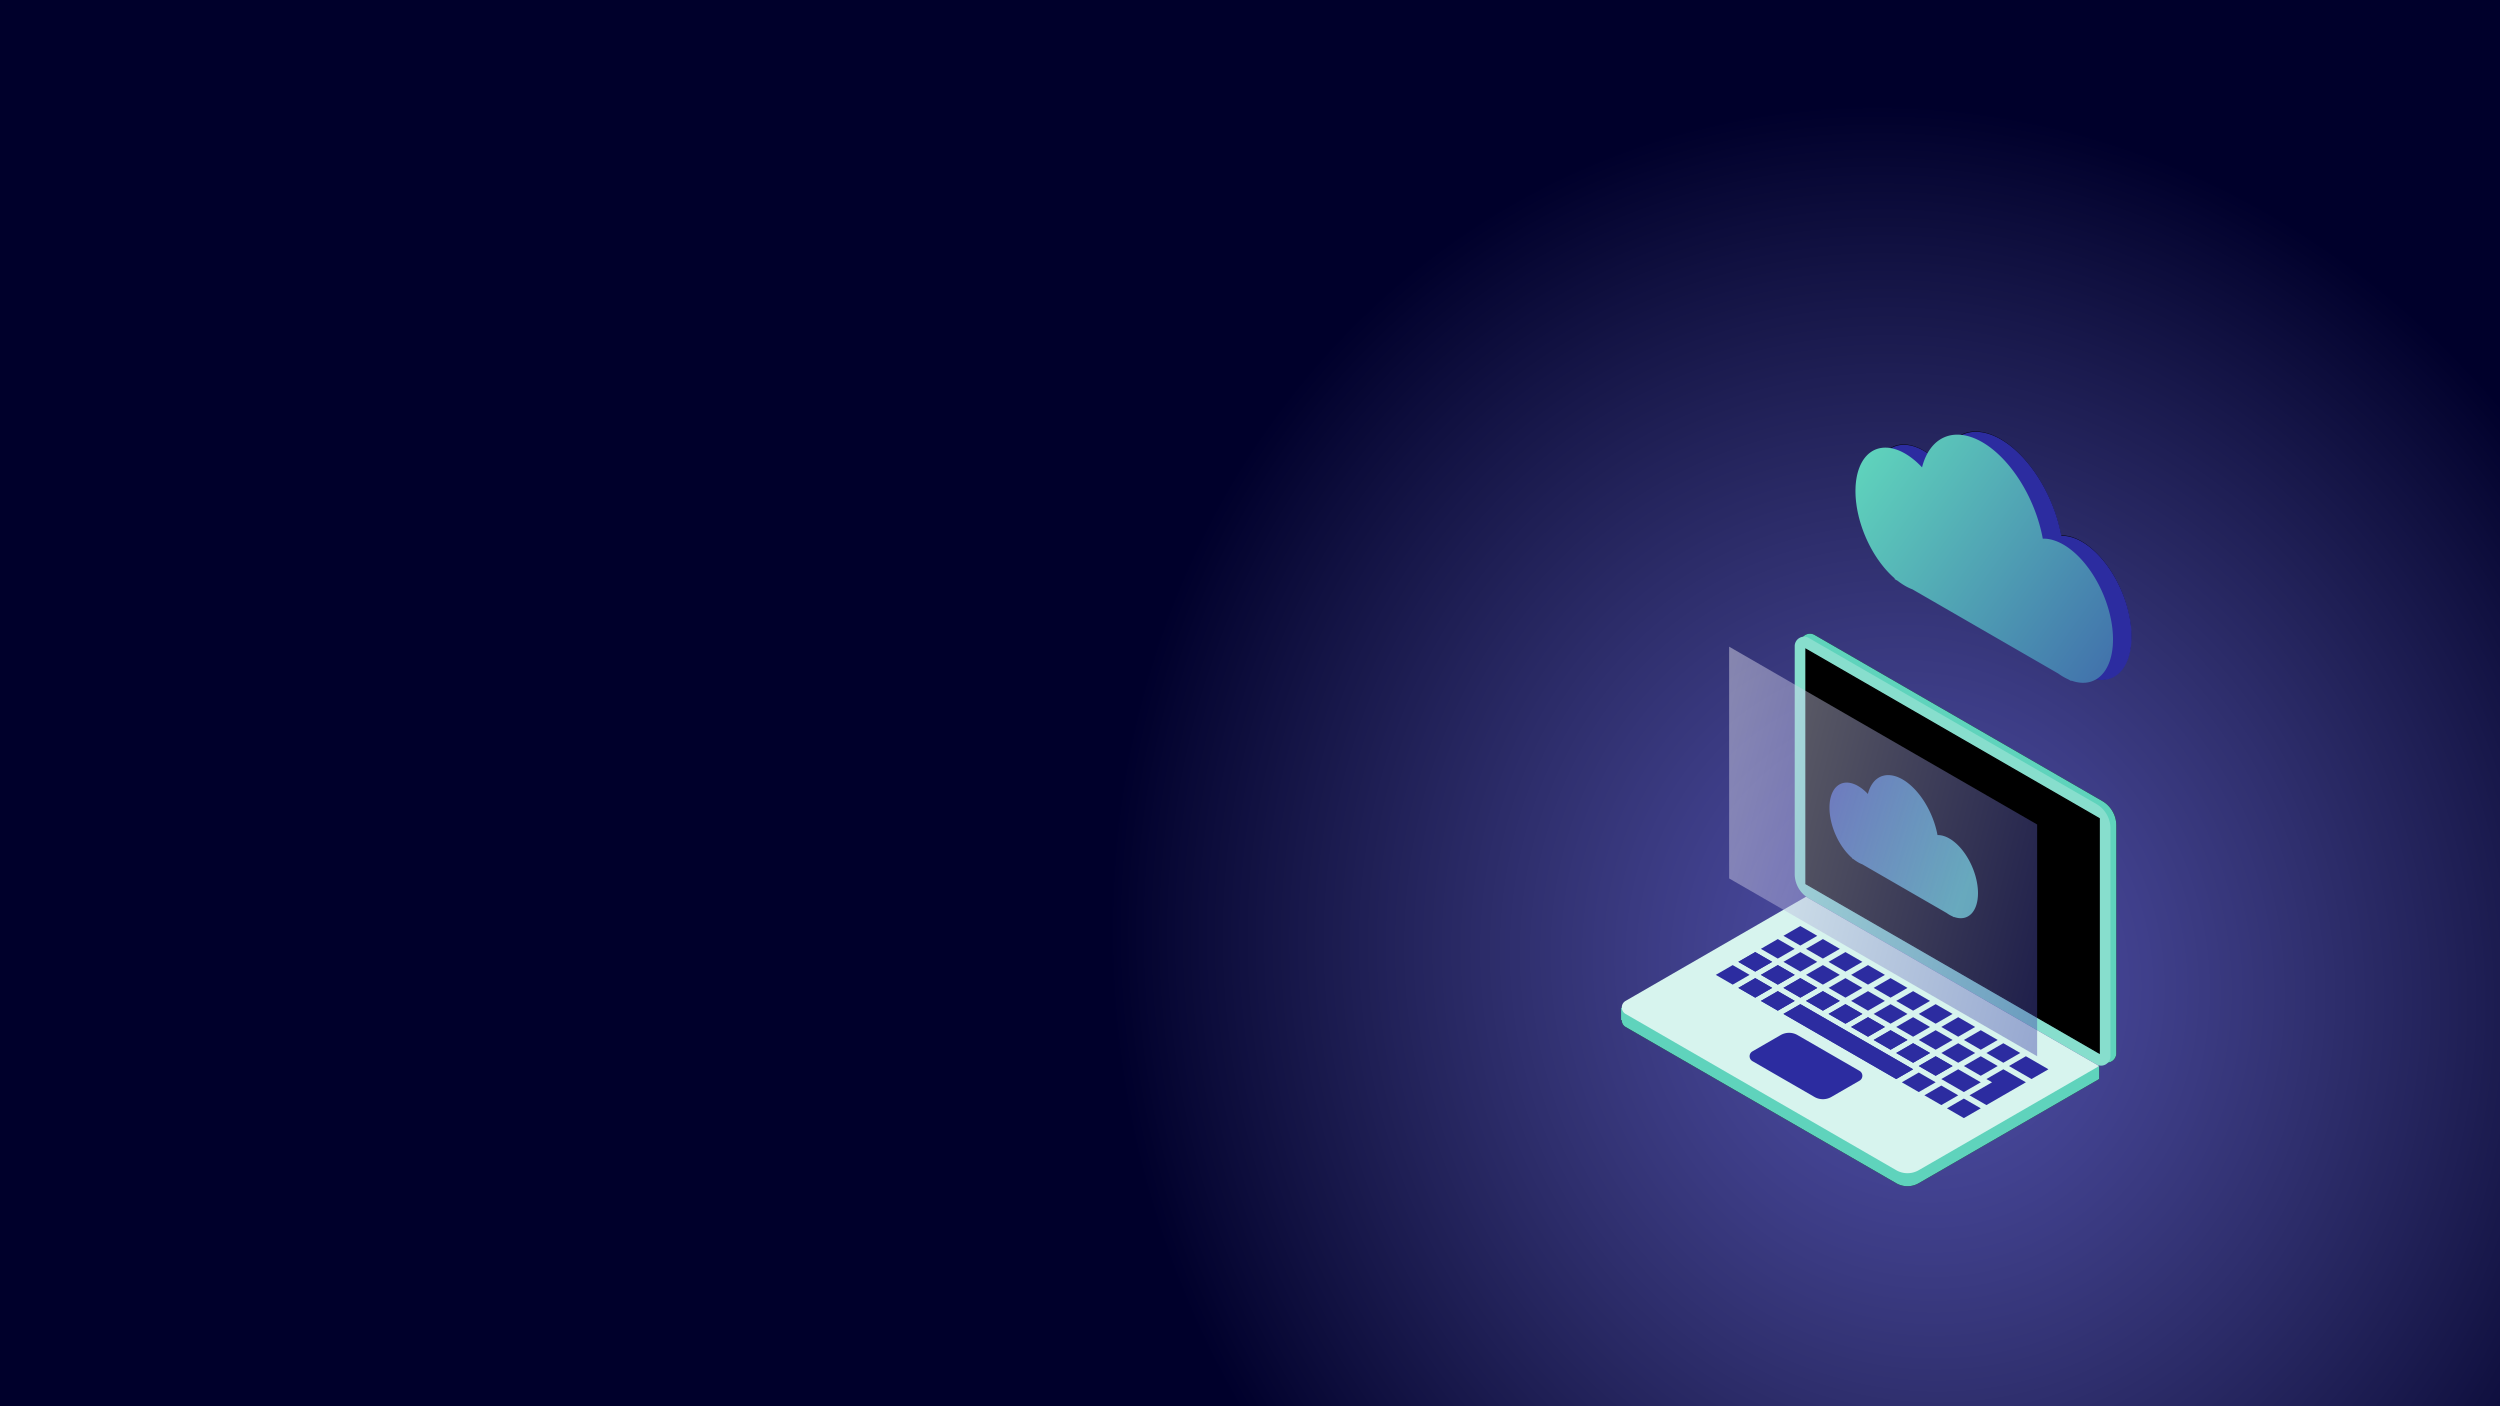 <?xml version="1.0" encoding="UTF-8" standalone="no"?>
<svg
   xmlns:dc="http://purl.org/dc/elements/1.1/"
   xmlns:cc="http://creativecommons.org/ns#"
   xmlns:rdf="http://www.w3.org/1999/02/22-rdf-syntax-ns#"
   xmlns:svg="http://www.w3.org/2000/svg"
   xmlns="http://www.w3.org/2000/svg"
   xmlns:xlink="http://www.w3.org/1999/xlink"
   xmlns:sodipodi="http://sodipodi.sourceforge.net/DTD/sodipodi-0.dtd"
   xmlns:inkscape="http://www.inkscape.org/namespaces/inkscape"
   width="1920"
   height="1080"
   viewBox="0 0 1920 1080"
   version="1.1"
   id="svg107"
   inkscape:version="1.0.1 (1.0.1+r75)"
   sodipodi:docname="hero.svg">
  <defs
     id="defs101">
    <linearGradient
       inkscape:collect="always"
       id="linearGradient859">
      <stop
         style="stop-color:#8080ff;stop-opacity:0.629"
         offset="0"
         id="stop855" />
      <stop
         style="stop-color:#aaaaff;stop-opacity:0"
         offset="1"
         id="stop857" />
    </linearGradient>
    <radialGradient
       inkscape:collect="always"
       xlink:href="#linearGradient859"
       id="radialGradient861"
       cx="1392.056"
       cy="626.177"
       fx="1392.056"
       fy="626.177"
       r="486.097"
       gradientUnits="userSpaceOnUse"
       gradientTransform="matrix(-0.405,-1.324,1.211,-0.37,1278.214,2823.114)"
       spreadMethod="pad" />
    <inkscape:path-effect
       effect="fillet_chamfer"
       id="path-effect2240"
       is_visible="true"
       lpeversion="1"
       satellites_param="F,0,1,1,0,12.5,0,1 @ F,0,0,1,0,12.5,0,1 @ F,0,1,1,0,12.5,0,1 @ F,0,1,1,0,12.5,0,1"
       unit="px"
       method="auto"
       mode="F"
       radius="0"
       chamfer_steps="1"
       flexible="false"
       use_knot_distance="true"
       apply_no_radius="true"
       apply_with_radius="true"
       only_selected="false"
       hide_knots="false" />
    <linearGradient
       inkscape:collect="always"
       id="linearGradient1614">
      <stop
         style="stop-color:#5fd3bc;stop-opacity:1;"
         offset="0"
         id="stop1610" />
      <stop
         style="stop-color:#2c2ca0;stop-opacity:1"
         offset="1"
         id="stop1612" />
    </linearGradient>
    <linearGradient
       inkscape:collect="always"
       id="linearGradient1598">
      <stop
         style="stop-color:#2c2ca0;stop-opacity:1;"
         offset="0"
         id="stop1594" />
      <stop
         style="stop-color:#ffffff;stop-opacity:1"
         offset="1"
         id="stop1596" />
    </linearGradient>
    <inkscape:path-effect
       effect="fillet_chamfer"
       id="path-effect905"
       is_visible="true"
       lpeversion="1"
       satellites_param="F,0,0,1,0,0,0,1 @ F,0,0,1,0,10,0,1 @ F,0,1,1,0,10,0,1 @ F,0,0,1,0,0,0,1"
       unit="px"
       method="auto"
       mode="F"
       radius="0"
       chamfer_steps="1"
       flexible="false"
       use_knot_distance="true"
       apply_no_radius="true"
       apply_with_radius="true"
       only_selected="false"
       hide_knots="false" />
    <inkscape:path-effect
       effect="fillet_chamfer"
       id="path-effect901"
       is_visible="true"
       lpeversion="1"
       satellites_param="F,0,0,1,0,0,0,1 @ F,0,0,1,0,10,0,1 @ F,0,1,1,0,10,0,1 @ F,0,0,1,0,0,0,1"
       unit="px"
       method="auto"
       mode="F"
       radius="0"
       chamfer_steps="1"
       flexible="false"
       use_knot_distance="true"
       apply_no_radius="true"
       apply_with_radius="true"
       only_selected="false"
       hide_knots="false" />
    <inkscape:path-effect
       effect="fillet_chamfer"
       id="path-effect899"
       is_visible="true"
       lpeversion="1"
       satellites_param="F,0,1,1,0,7.5,0,1 @ F,0,1,1,0,7.5,0,1 @ F,0,0,1,0,7.5,0,1 @ F,0,1,1,0,7.5,0,1"
       unit="px"
       method="auto"
       mode="F"
       radius="0"
       chamfer_steps="1"
       flexible="false"
       use_knot_distance="true"
       apply_no_radius="true"
       apply_with_radius="true"
       only_selected="false"
       hide_knots="false" />
    <inkscape:path-effect
       effect="fillet_chamfer"
       id="path-effect893"
       is_visible="true"
       lpeversion="1"
       satellites_param="F,0,1,1,0,12.5,0,1 @ F,0,0,1,0,12.5,0,1 @ F,0,1,1,0,12.5,0,1 @ F,0,1,1,0,12.5,0,1"
       unit="px"
       method="auto"
       mode="F"
       radius="0"
       chamfer_steps="1"
       flexible="false"
       use_knot_distance="true"
       apply_no_radius="true"
       apply_with_radius="true"
       only_selected="false"
       hide_knots="false" />
    <inkscape:path-effect
       effect="fillet_chamfer"
       id="path-effect889"
       is_visible="true"
       lpeversion="1"
       satellites_param="F,0,1,1,0,12.5,0,1 @ F,0,0,1,0,12.5,0,1 @ F,0,1,1,0,12.5,0,1 @ F,0,1,1,0,12.5,0,1"
       unit="px"
       method="auto"
       mode="F"
       radius="0"
       chamfer_steps="1"
       flexible="false"
       use_knot_distance="true"
       apply_no_radius="true"
       apply_with_radius="true"
       only_selected="false"
       hide_knots="false" />
    <linearGradient
       inkscape:collect="always"
       xlink:href="#linearGradient1598"
       id="linearGradient1600"
       x1="363.011"
       y1="829.744"
       x2="73.767"
       y2="762.45"
       gradientUnits="userSpaceOnUse"
       gradientTransform="matrix(1.263,0,0,1.16,96.883,-735.959)" />
    <linearGradient
       inkscape:collect="always"
       xlink:href="#linearGradient1614"
       id="linearGradient1608"
       x1="244.153"
       y1="837.722"
       x2="110.921"
       y2="779.678"
       gradientUnits="userSpaceOnUse"
       gradientTransform="matrix(0.866,0.5,0,1.155,159.549,-663.864)" />
    <linearGradient
       inkscape:collect="always"
       xlink:href="#linearGradient1614"
       id="linearGradient1616"
       x1="392.062"
       y1="755.904"
       x2="785.838"
       y2="1020.759"
       gradientUnits="userSpaceOnUse"
       gradientTransform="matrix(0.653,0.377,0,0.87,45.022,-726.458)" />
    <filter
       inkscape:collect="always"
       style="color-interpolation-filters:sRGB"
       id="filter2234"
       x="-0.113"
       width="1.227"
       y="-0.118"
       height="1.235">
      <feGaussianBlur
         inkscape:collect="always"
         stdDeviation="12.408"
         id="feGaussianBlur2236" />
    </filter>
    <filter
       inkscape:collect="always"
       style="color-interpolation-filters:sRGB"
       id="filter2494"
       x="-0.169"
       width="1.338"
       y="-0.124"
       height="1.249">
      <feGaussianBlur
         inkscape:collect="always"
         stdDeviation="17.083"
         id="feGaussianBlur2496" />
    </filter>
    <filter
       inkscape:collect="always"
       style="color-interpolation-filters:sRGB"
       id="filter2740"
       x="-0.086"
       width="1.171"
       y="-0.148"
       height="1.296">
      <feGaussianBlur
         inkscape:collect="always"
         stdDeviation="13.1"
         id="feGaussianBlur2742" />
    </filter>
  </defs>
  <sodipodi:namedview
     id="base"
     pagecolor="#ffffff"
     bordercolor="#666666"
     borderopacity="1.0"
     inkscape:pageopacity="0.0"
     inkscape:pageshadow="2"
     inkscape:zoom="0.24748737"
     inkscape:cx="-87.835953"
     inkscape:cy="349.14799"
     inkscape:document-units="px"
     inkscape:current-layer="layer1"
     inkscape:document-rotation="0"
     showgrid="false"
     units="px"
     inkscape:showpageshadow="false"
     inkscape:window-width="1918"
     inkscape:window-height="1061"
     inkscape:window-x="0"
     inkscape:window-y="0"
     inkscape:window-maximized="0">
    <inkscape:grid
       type="axonomgrid"
       id="grid152"
       units="px"
       spacingy="1" />
  </sodipodi:namedview>
  <g
     inkscape:label="Layer 1"
     inkscape:groupmode="layer"
     id="layer1">
    <rect
       style="fill:#00002b"
       id="rect841"
       width="1920"
       height="1080"
       x="0"
       y="0" />
    <rect
       style="fill:#666666"
       id="rect843"
       width="1920"
       height="1080"
       x="-2578.179"
       y="-20" />
    <circle
       style="opacity:1;fill:url(#radialGradient861);fill-opacity:1;stroke-width:5.681"
       id="path845"
       cx="1424.225"
       cy="769.005"
       r="1377.643" />
    <g
       inkscape:label="Layer 1"
       id="layer1-5"
       transform="translate(1135.852,263.701)">
      <path
         id="path2498"
         style="fill:#000000;fill-opacity:1;stroke:none;stroke-width:1px;stroke-linecap:butt;stroke-linejoin:miter;stroke-opacity:1;filter:url(#filter2740)"
         d="M 251.146,435 114.508,513.889 109.119,510 v 10 l 0.592,-0.428 A 5.774,5.774 0 0 0 112.584,525 l 207.846,120 a 17.321,17.321 0 0 0 17.32,0 l 138.564,-80 v -10 l -11.324,3.461 z" />
      <path
         style="fill:#000000;stroke:none;stroke-width:1px;stroke-linecap:butt;stroke-linejoin:miter;stroke-opacity:1;filter:url(#filter2494)"
         d="m 257.801,223.971 220.836,127.5 a 21.651,21.651 60 0 1 10.825,18.75 v 175 a 7.217,7.217 150 0 1 -10.825,6.25 l -220.836,-127.5 a 21.651,21.651 60 0 1 -10.825,-18.75 v -175 a 7.217,7.217 150 0 1 10.825,-6.25 z"
         id="path2238"
         inkscape:path-effect="#path-effect2240"
         inkscape:original-d="m 246.97519,217.72122 242.48712,140 v 200 l -242.48712,-140 z"
         sodipodi:nodetypes="ccccc" />
      <path
         id="path1624"
         style="fill:#000000;fill-opacity:1;stroke:none;stroke-opacity:1;filter:url(#filter2234)"
         d="m 544.141,671.418 a 98.246,55.582 66.949 0 0 -61.001,25.892 77.621,43.913 66.949 0 0 -17.302,-14.06 77.621,43.913 66.949 0 0 -50.561,38.223 77.621,43.913 66.949 0 0 39.962,88.989 l 1e-5,0.747 3.075,1.775 a 77.621,43.913 66.949 0 0 7.524,5.095 77.621,43.913 66.949 0 0 7.53,3.597 l 148.642,85.818 a 77.621,43.913 66.949 0 0 5.211,3.37 77.621,43.913 66.949 0 0 5.211,2.648 l 2.806,1.62 v -0.494 a 77.621,43.913 66.949 0 0 42.545,-41.999 77.621,43.913 66.949 0 0 -50.563,-96.607 77.621,43.913 66.949 0 0 -21.005,-6.033 98.246,55.582 66.949 0 0 -61.713,-98.372 98.246,55.582 66.949 0 0 -0.364,-0.21 z"
         transform="matrix(0.753,0,0,0.753,-9.473,-432.318)" />
      <path
         id="path1618"
         style="fill:#2c2ca0;fill-opacity:1;stroke:none;stroke-width:0.753;stroke-opacity:1"
         d="m 400.513,73.566 a 74.024,41.879 66.949 0 0 -45.961,19.509 58.484,33.087 66.949 0 0 -13.036,-10.594 58.484,33.087 66.949 0 0 -38.095,28.8 58.484,33.087 66.949 0 0 30.11,67.05 l 10e-6,0.562 2.317,1.338 a 58.484,33.087 66.949 0 0 5.669,3.839 58.484,33.087 66.949 0 0 5.674,2.71 l 111.995,64.66 a 58.484,33.087 66.949 0 0 3.927,2.539 58.484,33.087 66.949 0 0 3.927,1.995 l 2.114,1.221 v -0.372 a 58.484,33.087 66.949 0 0 32.056,-31.644 58.484,33.087 66.949 0 0 -38.097,-72.789 58.484,33.087 66.949 0 0 -15.826,-4.546 74.024,41.879 66.949 0 0 -46.498,-74.119 74.024,41.879 66.949 0 0 -0.274,-0.158 z" />
      <path
         id="path903"
         style="fill:#5fd3bc;fill-opacity:1;stroke:none;stroke-width:1px;stroke-linecap:butt;stroke-linejoin:miter;stroke-opacity:1"
         d="M 251.146,435 114.508,513.889 109.119,510 v 10 l 0.592,-0.428 A 5.774,5.774 0 0 0 112.584,525 l 207.846,120 a 17.321,17.321 0 0 0 17.32,0 l 138.564,-80 v -10 l -11.324,3.461 z" />
      <path
         style="fill:#5fd3bc;stroke:none;stroke-width:1px;stroke-linecap:butt;stroke-linejoin:miter;stroke-opacity:1"
         d="m 257.801,223.971 220.836,127.5 a 21.651,21.651 60 0 1 10.825,18.75 v 175 a 7.217,7.217 150 0 1 -10.825,6.25 l -220.836,-127.5 a 21.651,21.651 60 0 1 -10.825,-18.75 v -175 a 7.217,7.217 150 0 1 10.825,-6.25 z"
         id="path891"
         inkscape:path-effect="#path-effect893"
         inkscape:original-d="m 246.97519,217.72122 242.48712,140 v 200 l -242.48712,-140 z"
         sodipodi:nodetypes="ccccc" />
      <path
         style="fill:#87decd;stroke:none;stroke-width:1px;stroke-linecap:butt;stroke-linejoin:miter;stroke-opacity:1"
         d="m 253.312,226.25 220.836,127.5 a 21.651,21.651 60 0 1 10.825,18.75 v 175 a 7.217,7.217 150 0 1 -10.825,6.25 L 253.312,426.25 A 21.651,21.651 60 0 1 242.487,407.5 v -175 a 7.217,7.217 150 0 1 10.825,-6.25 z"
         id="path885"
         inkscape:path-effect="#path-effect889"
         inkscape:original-d="M 242.48711,220 484.97423,360 V 560 L 242.48711,420 Z"
         sodipodi:nodetypes="ccccc" />
      <path
         style="fill:#000000;stroke:#000000;stroke-width:1px;stroke-linecap:butt;stroke-linejoin:miter;stroke-opacity:1"
         d="m 251.147,235 225.167,130 V 545 L 251.147,415 Z"
         id="path887" />
      <path
         style="fill:#d7f4ee;stroke:none;stroke-width:1px;stroke-linecap:butt;stroke-linejoin:miter;stroke-opacity:1"
         d="m 476.314,555 -138.564,80 a 17.321,17.321 3.8888571e-7 0 1 -17.321,0 L 112.583,515 a 5.774,5.774 90 0 1 0,-10 l 138.564,-80 z"
         id="path895"
         sodipodi:nodetypes="ccccc"
         inkscape:original-d="M 476.31397,555 329.08965,640 103.92305,510 251.14737,425 Z"
         inkscape:path-effect="#path-effect901" />
      <path
         style="fill:#2c2ca0;fill-opacity:1;stroke:none;stroke-width:1px;stroke-linecap:butt;stroke-linejoin:miter;stroke-opacity:1"
         d="m 210.011,551.25 47.631,27.5 a 12.99,12.99 1.0231389e-6 0 0 12.99,0 l 21.651,-12.5 a 4.33,4.33 90 0 0 0,-7.5 l -47.631,-27.5 a 12.99,12.99 1.0231389e-6 0 0 -12.99,0 l -21.651,12.5 a 4.33,4.33 90 0 0 0,7.5 z"
         id="path897"
         sodipodi:nodetypes="ccccc"
         inkscape:path-effect="#path-effect899"
         inkscape:original-d="m 203.51597,547.5 60.62178,35 34.64102,-20 -60.62178,-35 z" />
      <path
         style="fill:#2c2ca0;fill-opacity:1;stroke:none;stroke-width:1px;stroke-linecap:butt;stroke-linejoin:miter;stroke-opacity:1"
         d="m 233.827,515 86.603,50 12.99,-7.5 -86.603,-50 z"
         id="path1023"
         sodipodi:nodetypes="ccccc" />
      <path
         style="fill:#2c2ca0;fill-opacity:1;stroke:none;stroke-width:1px;stroke-linecap:butt;stroke-linejoin:miter;stroke-opacity:1"
         d="m 229.497,512.5 12.99,-7.5 -12.99,-7.5 -12.99,7.5 z"
         id="path1039" />
      <path
         style="fill:#2c2ca0;fill-opacity:1;stroke:none;stroke-width:1px;stroke-linecap:butt;stroke-linejoin:miter;stroke-opacity:1"
         d="m 212.176,502.5 12.99,-7.5 -12.99,-7.5 -12.99,7.5 z"
         id="path1043" />
      <path
         style="fill:#2c2ca0;fill-opacity:1;stroke:none;stroke-width:1px;stroke-linecap:butt;stroke-linejoin:miter;stroke-opacity:1"
         d="m 194.856,492.5 12.99,-7.5 -12.99,-7.5 -12.99,7.5 z"
         id="path1047" />
      <path
         style="fill:#2c2ca0;fill-opacity:1;stroke:none;stroke-width:1px;stroke-linecap:butt;stroke-linejoin:miter;stroke-opacity:1"
         d="m 355.07,585 12.99,-7.5 -12.99,-7.5 -12.99,7.5 z"
         id="path1057" />
      <path
         style="fill:#2c2ca0;fill-opacity:1;stroke:none;stroke-width:1px;stroke-linecap:butt;stroke-linejoin:miter;stroke-opacity:1"
         d="m 337.75,575 12.99,-7.5 -12.99,-7.5 -12.99,7.5 z"
         id="path1059" />
      <path
         style="fill:#2c2ca0;fill-opacity:1;stroke:none;stroke-width:1px;stroke-linecap:butt;stroke-linejoin:miter;stroke-opacity:1"
         d="m 246.817,502.5 12.99,-7.5 -12.99,-7.5 -12.99,7.5 z"
         id="path1061" />
      <path
         style="fill:#2c2ca0;fill-opacity:1;stroke:none;stroke-width:1px;stroke-linecap:butt;stroke-linejoin:miter;stroke-opacity:1"
         d="m 229.497,492.5 12.99,-7.5 -12.99,-7.5 -12.99,7.5 z"
         id="path1063" />
      <path
         style="fill:#2c2ca0;fill-opacity:1;stroke:none;stroke-width:1px;stroke-linecap:butt;stroke-linejoin:miter;stroke-opacity:1"
         d="m 212.176,482.5 12.99,-7.5 -12.99,-7.5 -12.99,7.5 z"
         id="path1065" />
      <path
         style="fill:#2c2ca0;fill-opacity:1;stroke:none;stroke-width:1px;stroke-linecap:butt;stroke-linejoin:miter;stroke-opacity:1"
         d="m 298.779,532.5 12.99,-7.5 -12.99,-7.5 -12.99,7.5 z"
         id="path1067" />
      <path
         style="fill:#2c2ca0;fill-opacity:1;stroke:none;stroke-width:1px;stroke-linecap:butt;stroke-linejoin:miter;stroke-opacity:1"
         d="m 281.458,522.5 12.99,-7.5 -12.99,-7.5 -12.99,7.5 z"
         id="path1069" />
      <path
         style="fill:#2c2ca0;fill-opacity:1;stroke:none;stroke-width:1px;stroke-linecap:butt;stroke-linejoin:miter;stroke-opacity:1"
         d="m 264.138,512.5 12.99,-7.5 -12.99,-7.5 -12.99,7.5 z"
         id="path1071" />
      <path
         style="fill:#2c2ca0;fill-opacity:1;stroke:none;stroke-width:1px;stroke-linecap:butt;stroke-linejoin:miter;stroke-opacity:1"
         d="m 350.74,562.5 12.99,-7.5 -12.99,-7.5 -12.99,7.5 z"
         id="path1073" />
      <path
         style="fill:#2c2ca0;fill-opacity:1;stroke:none;stroke-width:1px;stroke-linecap:butt;stroke-linejoin:miter;stroke-opacity:1"
         d="m 333.42,552.5 12.99,-7.5 -12.99,-7.5 -12.99,7.5 z"
         id="path1075" />
      <path
         style="fill:#2c2ca0;fill-opacity:1;stroke:none;stroke-width:1px;stroke-linecap:butt;stroke-linejoin:miter;stroke-opacity:1"
         d="m 316.099,542.5 12.99,-7.5 -12.99,-7.5 -12.99,7.5 z"
         id="path1077" />
      <path
         style="fill:#2c2ca0;fill-opacity:1;stroke:none;stroke-width:1px;stroke-linecap:butt;stroke-linejoin:miter;stroke-opacity:1"
         d="m 233.827,515 86.603,50 12.99,-7.5 -86.603,-50 z"
         id="path1079"
         sodipodi:nodetypes="ccccc" />
      <path
         style="fill:#2c2ca0;fill-opacity:1;stroke:none;stroke-width:1px;stroke-linecap:butt;stroke-linejoin:miter;stroke-opacity:1"
         d="m 229.497,512.5 12.99,-7.5 -12.99,-7.5 -12.99,7.5 z"
         id="path1081" />
      <path
         style="fill:#2c2ca0;fill-opacity:1;stroke:none;stroke-width:1px;stroke-linecap:butt;stroke-linejoin:miter;stroke-opacity:1"
         d="m 212.176,502.5 12.99,-7.5 -12.99,-7.5 -12.99,7.5 z"
         id="path1083" />
      <path
         style="fill:#2c2ca0;fill-opacity:1;stroke:none;stroke-width:1px;stroke-linecap:butt;stroke-linejoin:miter;stroke-opacity:1"
         d="m 246.817,502.5 12.99,-7.5 -12.99,-7.5 -12.99,7.5 z"
         id="path1085" />
      <path
         style="fill:#2c2ca0;fill-opacity:1;stroke:none;stroke-width:1px;stroke-linecap:butt;stroke-linejoin:miter;stroke-opacity:1"
         d="m 229.497,492.5 12.99,-7.5 -12.99,-7.5 -12.99,7.5 z"
         id="path1087" />
      <path
         style="fill:#2c2ca0;fill-opacity:1;stroke:none;stroke-width:1px;stroke-linecap:butt;stroke-linejoin:miter;stroke-opacity:1"
         d="m 212.176,482.5 12.99,-7.5 -12.99,-7.5 -12.99,7.5 z"
         id="path1089" />
      <path
         style="fill:#2c2ca0;fill-opacity:1;stroke:none;stroke-width:1px;stroke-linecap:butt;stroke-linejoin:miter;stroke-opacity:1"
         d="m 298.779,532.5 12.99,-7.5 -12.99,-7.5 -12.99,7.5 z"
         id="path1091" />
      <path
         style="fill:#2c2ca0;fill-opacity:1;stroke:none;stroke-width:1px;stroke-linecap:butt;stroke-linejoin:miter;stroke-opacity:1"
         d="m 281.458,522.5 12.99,-7.5 -12.99,-7.5 -12.99,7.5 z"
         id="path1093" />
      <path
         style="fill:#2c2ca0;fill-opacity:1;stroke:none;stroke-width:1px;stroke-linecap:butt;stroke-linejoin:miter;stroke-opacity:1"
         d="m 264.138,512.5 12.99,-7.5 -12.99,-7.5 -12.99,7.5 z"
         id="path1095" />
      <path
         style="fill:#2c2ca0;fill-opacity:1;stroke:none;stroke-width:1px;stroke-linecap:butt;stroke-linejoin:miter;stroke-opacity:1"
         d="m 350.74,562.5 12.99,-7.5 -12.99,-7.5 -12.99,7.5 z"
         id="path1097" />
      <path
         style="fill:#2c2ca0;fill-opacity:1;stroke:none;stroke-width:1px;stroke-linecap:butt;stroke-linejoin:miter;stroke-opacity:1"
         d="m 333.42,552.5 12.99,-7.5 -12.99,-7.5 -12.99,7.5 z"
         id="path1099" />
      <path
         style="fill:#2c2ca0;fill-opacity:1;stroke:none;stroke-width:1px;stroke-linecap:butt;stroke-linejoin:miter;stroke-opacity:1"
         d="m 316.099,542.5 12.99,-7.5 -12.99,-7.5 -12.99,7.5 z"
         id="path1101" />
      <path
         style="fill:#2c2ca0;fill-opacity:1;stroke:none;stroke-width:1px;stroke-linecap:butt;stroke-linejoin:miter;stroke-opacity:1"
         d="m 264.138,492.5 12.99,-7.5 -12.99,-7.5 -12.99,7.5 z"
         id="path1103" />
      <path
         style="fill:#2c2ca0;fill-opacity:1;stroke:none;stroke-width:1px;stroke-linecap:butt;stroke-linejoin:miter;stroke-opacity:1"
         d="m 246.817,482.5 12.99,-7.5 -12.99,-7.5 -12.99,7.5 z"
         id="path1105" />
      <path
         style="fill:#2c2ca0;fill-opacity:1;stroke:none;stroke-width:1px;stroke-linecap:butt;stroke-linejoin:miter;stroke-opacity:1"
         d="m 229.497,472.5 12.99,-7.5 -12.99,-7.5 -12.99,7.5 z"
         id="path1107" />
      <path
         style="fill:#2c2ca0;fill-opacity:1;stroke:none;stroke-width:1px;stroke-linecap:butt;stroke-linejoin:miter;stroke-opacity:1"
         d="m 316.099,522.5 12.99,-7.5 -12.99,-7.5 -12.99,7.5 z"
         id="path1109" />
      <path
         style="fill:#2c2ca0;fill-opacity:1;stroke:none;stroke-width:1px;stroke-linecap:butt;stroke-linejoin:miter;stroke-opacity:1"
         d="m 298.779,512.5 12.99,-7.5 -12.99,-7.5 -12.99,7.5 z"
         id="path1111" />
      <path
         style="fill:#2c2ca0;fill-opacity:1;stroke:none;stroke-width:1px;stroke-linecap:butt;stroke-linejoin:miter;stroke-opacity:1"
         d="m 281.458,502.5 12.99,-7.5 -12.99,-7.5 -12.99,7.5 z"
         id="path1113" />
      <path
         style="fill:#2c2ca0;fill-opacity:1;stroke:none;stroke-width:1px;stroke-linecap:butt;stroke-linejoin:miter;stroke-opacity:1"
         d="m 368.061,552.5 12.99,-7.5 -12.99,-7.5 -12.99,7.5 z"
         id="path1115" />
      <path
         style="fill:#2c2ca0;fill-opacity:1;stroke:none;stroke-width:1px;stroke-linecap:butt;stroke-linejoin:miter;stroke-opacity:1"
         d="m 350.74,542.5 12.99,-7.5 -12.99,-7.5 -12.99,7.5 z"
         id="path1117" />
      <path
         style="fill:#2c2ca0;fill-opacity:1;stroke:none;stroke-width:1px;stroke-linecap:butt;stroke-linejoin:miter;stroke-opacity:1"
         d="m 333.42,532.5 12.99,-7.5 -12.99,-7.5 -12.99,7.5 z"
         id="path1119" />
      <path
         style="fill:#2c2ca0;fill-opacity:1;stroke:none;stroke-width:1px;stroke-linecap:butt;stroke-linejoin:miter;stroke-opacity:1"
         d="m 281.458,482.5 12.99,-7.5 -12.99,-7.5 -12.99,7.5 z"
         id="path1121" />
      <path
         style="fill:#2c2ca0;fill-opacity:1;stroke:none;stroke-width:1px;stroke-linecap:butt;stroke-linejoin:miter;stroke-opacity:1"
         d="m 264.138,472.5 12.99,-7.5 -12.99,-7.5 -12.99,7.5 z"
         id="path1123" />
      <path
         style="fill:#2c2ca0;fill-opacity:1;stroke:none;stroke-width:1px;stroke-linecap:butt;stroke-linejoin:miter;stroke-opacity:1"
         d="m 246.817,462.5 12.99,-7.5 -12.99,-7.5 -12.99,7.5 z"
         id="path1125" />
      <path
         style="fill:#2c2ca0;fill-opacity:1;stroke:none;stroke-width:1px;stroke-linecap:butt;stroke-linejoin:miter;stroke-opacity:1"
         d="m 333.42,512.5 12.99,-7.5 -12.99,-7.5 -12.99,7.5 z"
         id="path1127" />
      <path
         style="fill:#2c2ca0;fill-opacity:1;stroke:none;stroke-width:1px;stroke-linecap:butt;stroke-linejoin:miter;stroke-opacity:1"
         d="m 316.099,502.5 12.99,-7.5 -12.99,-7.5 -12.99,7.5 z"
         id="path1129" />
      <path
         style="fill:#2c2ca0;fill-opacity:1;stroke:none;stroke-width:1px;stroke-linecap:butt;stroke-linejoin:miter;stroke-opacity:1"
         d="m 298.779,492.5 12.99,-7.5 -12.99,-7.5 -12.99,7.5 z"
         id="path1131" />
      <path
         style="fill:#2c2ca0;fill-opacity:1;stroke:none;stroke-width:1px;stroke-linecap:butt;stroke-linejoin:miter;stroke-opacity:1"
         d="m 385.381,542.5 12.99,-7.5 -12.99,-7.5 -12.99,7.5 z"
         id="path1133" />
      <path
         style="fill:#2c2ca0;fill-opacity:1;stroke:none;stroke-width:1px;stroke-linecap:butt;stroke-linejoin:miter;stroke-opacity:1"
         d="m 368.061,532.5 12.99,-7.5 -12.99,-7.5 -12.99,7.5 z"
         id="path1135" />
      <path
         style="fill:#2c2ca0;fill-opacity:1;stroke:none;stroke-width:1px;stroke-linecap:butt;stroke-linejoin:miter;stroke-opacity:1"
         d="m 350.74,522.5 12.99,-7.5 -12.99,-7.5 -12.99,7.5 z"
         id="path1137" />
      <path
         style="fill:#2c2ca0;fill-opacity:1;stroke:none;stroke-width:1px;stroke-linecap:butt;stroke-linejoin:miter;stroke-opacity:1"
         d="m 372.391,575 12.99,-7.5 -17.321,-10 -12.99,7.5 z"
         id="path1139"
         sodipodi:nodetypes="ccccc" />
      <path
         style="fill:#2c2ca0;fill-opacity:1;stroke:none;stroke-width:1px;stroke-linecap:butt;stroke-linejoin:miter;stroke-opacity:1"
         d="m 385.381,562.5 12.99,-7.5 -12.99,-7.5 -12.99,7.5 z"
         id="path1143" />
      <path
         style="fill:#2c2ca0;fill-opacity:1;stroke:none;stroke-width:1px;stroke-linecap:butt;stroke-linejoin:miter;stroke-opacity:1"
         d="m 424.352,565 12.99,-7.5 -17.321,-10 -12.99,7.5 z"
         id="path1145"
         sodipodi:nodetypes="ccccc" />
      <path
         id="rect1165"
         style="fill:url(#linearGradient1608);fill-opacity:1;stroke:none;stroke-width:0.435;stroke-opacity:1"
         d="m 325.178,334.819 a 42.689,24.151 66.949 0 0 -26.505,11.25 33.727,19.081 66.949 0 0 -7.518,-6.109 33.727,19.081 66.949 0 0 -21.969,16.608 33.727,19.081 66.949 0 0 17.364,38.667 v 0.324 l 1.336,0.771 a 33.727,19.081 66.949 0 0 3.269,2.214 33.727,19.081 66.949 0 0 3.272,1.563 l 64.586,37.289 a 33.727,19.081 66.949 0 0 2.264,1.464 33.727,19.081 66.949 0 0 2.264,1.151 l 1.219,0.704 v -0.215 a 33.727,19.081 66.949 0 0 18.486,-18.249 33.727,19.081 66.949 0 0 -21.97,-41.977 33.727,19.081 66.949 0 0 -9.127,-2.621 42.689,24.151 66.949 0 0 -26.815,-42.743 42.689,24.151 66.949 0 0 -0.158,-0.091 z" />
      <path
         id="path1582"
         style="fill:url(#linearGradient1616);fill-opacity:1;stroke:none;stroke-width:0.753;stroke-opacity:1"
         d="m 386.241,75.723 a 74.024,41.879 66.949 0 0 -45.961,19.509 58.484,33.087 66.949 0 0 -13.036,-10.594 58.484,33.087 66.949 0 0 -38.095,28.8 58.484,33.087 66.949 0 0 30.11,67.05 l 1e-5,0.562 2.317,1.338 a 58.484,33.087 66.949 0 0 5.669,3.839 58.484,33.087 66.949 0 0 5.674,2.71 l 111.995,64.66 a 58.484,33.087 66.949 0 0 3.927,2.539 58.484,33.087 66.949 0 0 3.927,1.995 l 2.114,1.221 v -0.372 a 58.484,33.087 66.949 0 0 32.056,-31.644 58.484,33.087 66.949 0 0 -38.097,-72.789 58.484,33.087 66.949 0 0 -15.826,-4.546 74.024,41.879 66.949 0 0 -46.498,-74.119 74.024,41.879 66.949 0 0 -0.274,-0.158 z" />
      <rect
         style="opacity:0.434;fill:url(#linearGradient1600);fill-opacity:1;stroke:none;stroke-width:1.21;stroke-opacity:1"
         id="rect1584"
         width="273.152"
         height="177.986"
         x="221.848"
         y="122.014"
         transform="matrix(0.866,0.5,0,1,0,0)" />
      <path
         style="fill:#2c2ca0;fill-opacity:1;stroke:none;stroke-width:1px;stroke-linecap:butt;stroke-linejoin:miter;stroke-opacity:1"
         d="m 372.391,595 12.99,-7.5 -12.99,-7.5 -12.99,7.5 z"
         id="path2744" />
      <path
         style="fill:#2c2ca0;fill-opacity:1;stroke:none;stroke-width:1px;stroke-linecap:butt;stroke-linejoin:miter;stroke-opacity:1"
         d="m 376.721,577.5 17.321,-10 -4.33,-2.5 12.99,-7.5 17.321,10 -30.311,17.5 z"
         id="path924"
         sodipodi:nodetypes="ccccccc" />
      <path
         style="fill:#2c2ca0;fill-opacity:1;stroke:none;stroke-width:1px;stroke-linecap:butt;stroke-linejoin:miter;stroke-opacity:1"
         d="M 402.702,552.5 415.692,545 402.702,537.5 389.711,545 Z"
         id="path926" />
    </g>
  </g>
</svg>
